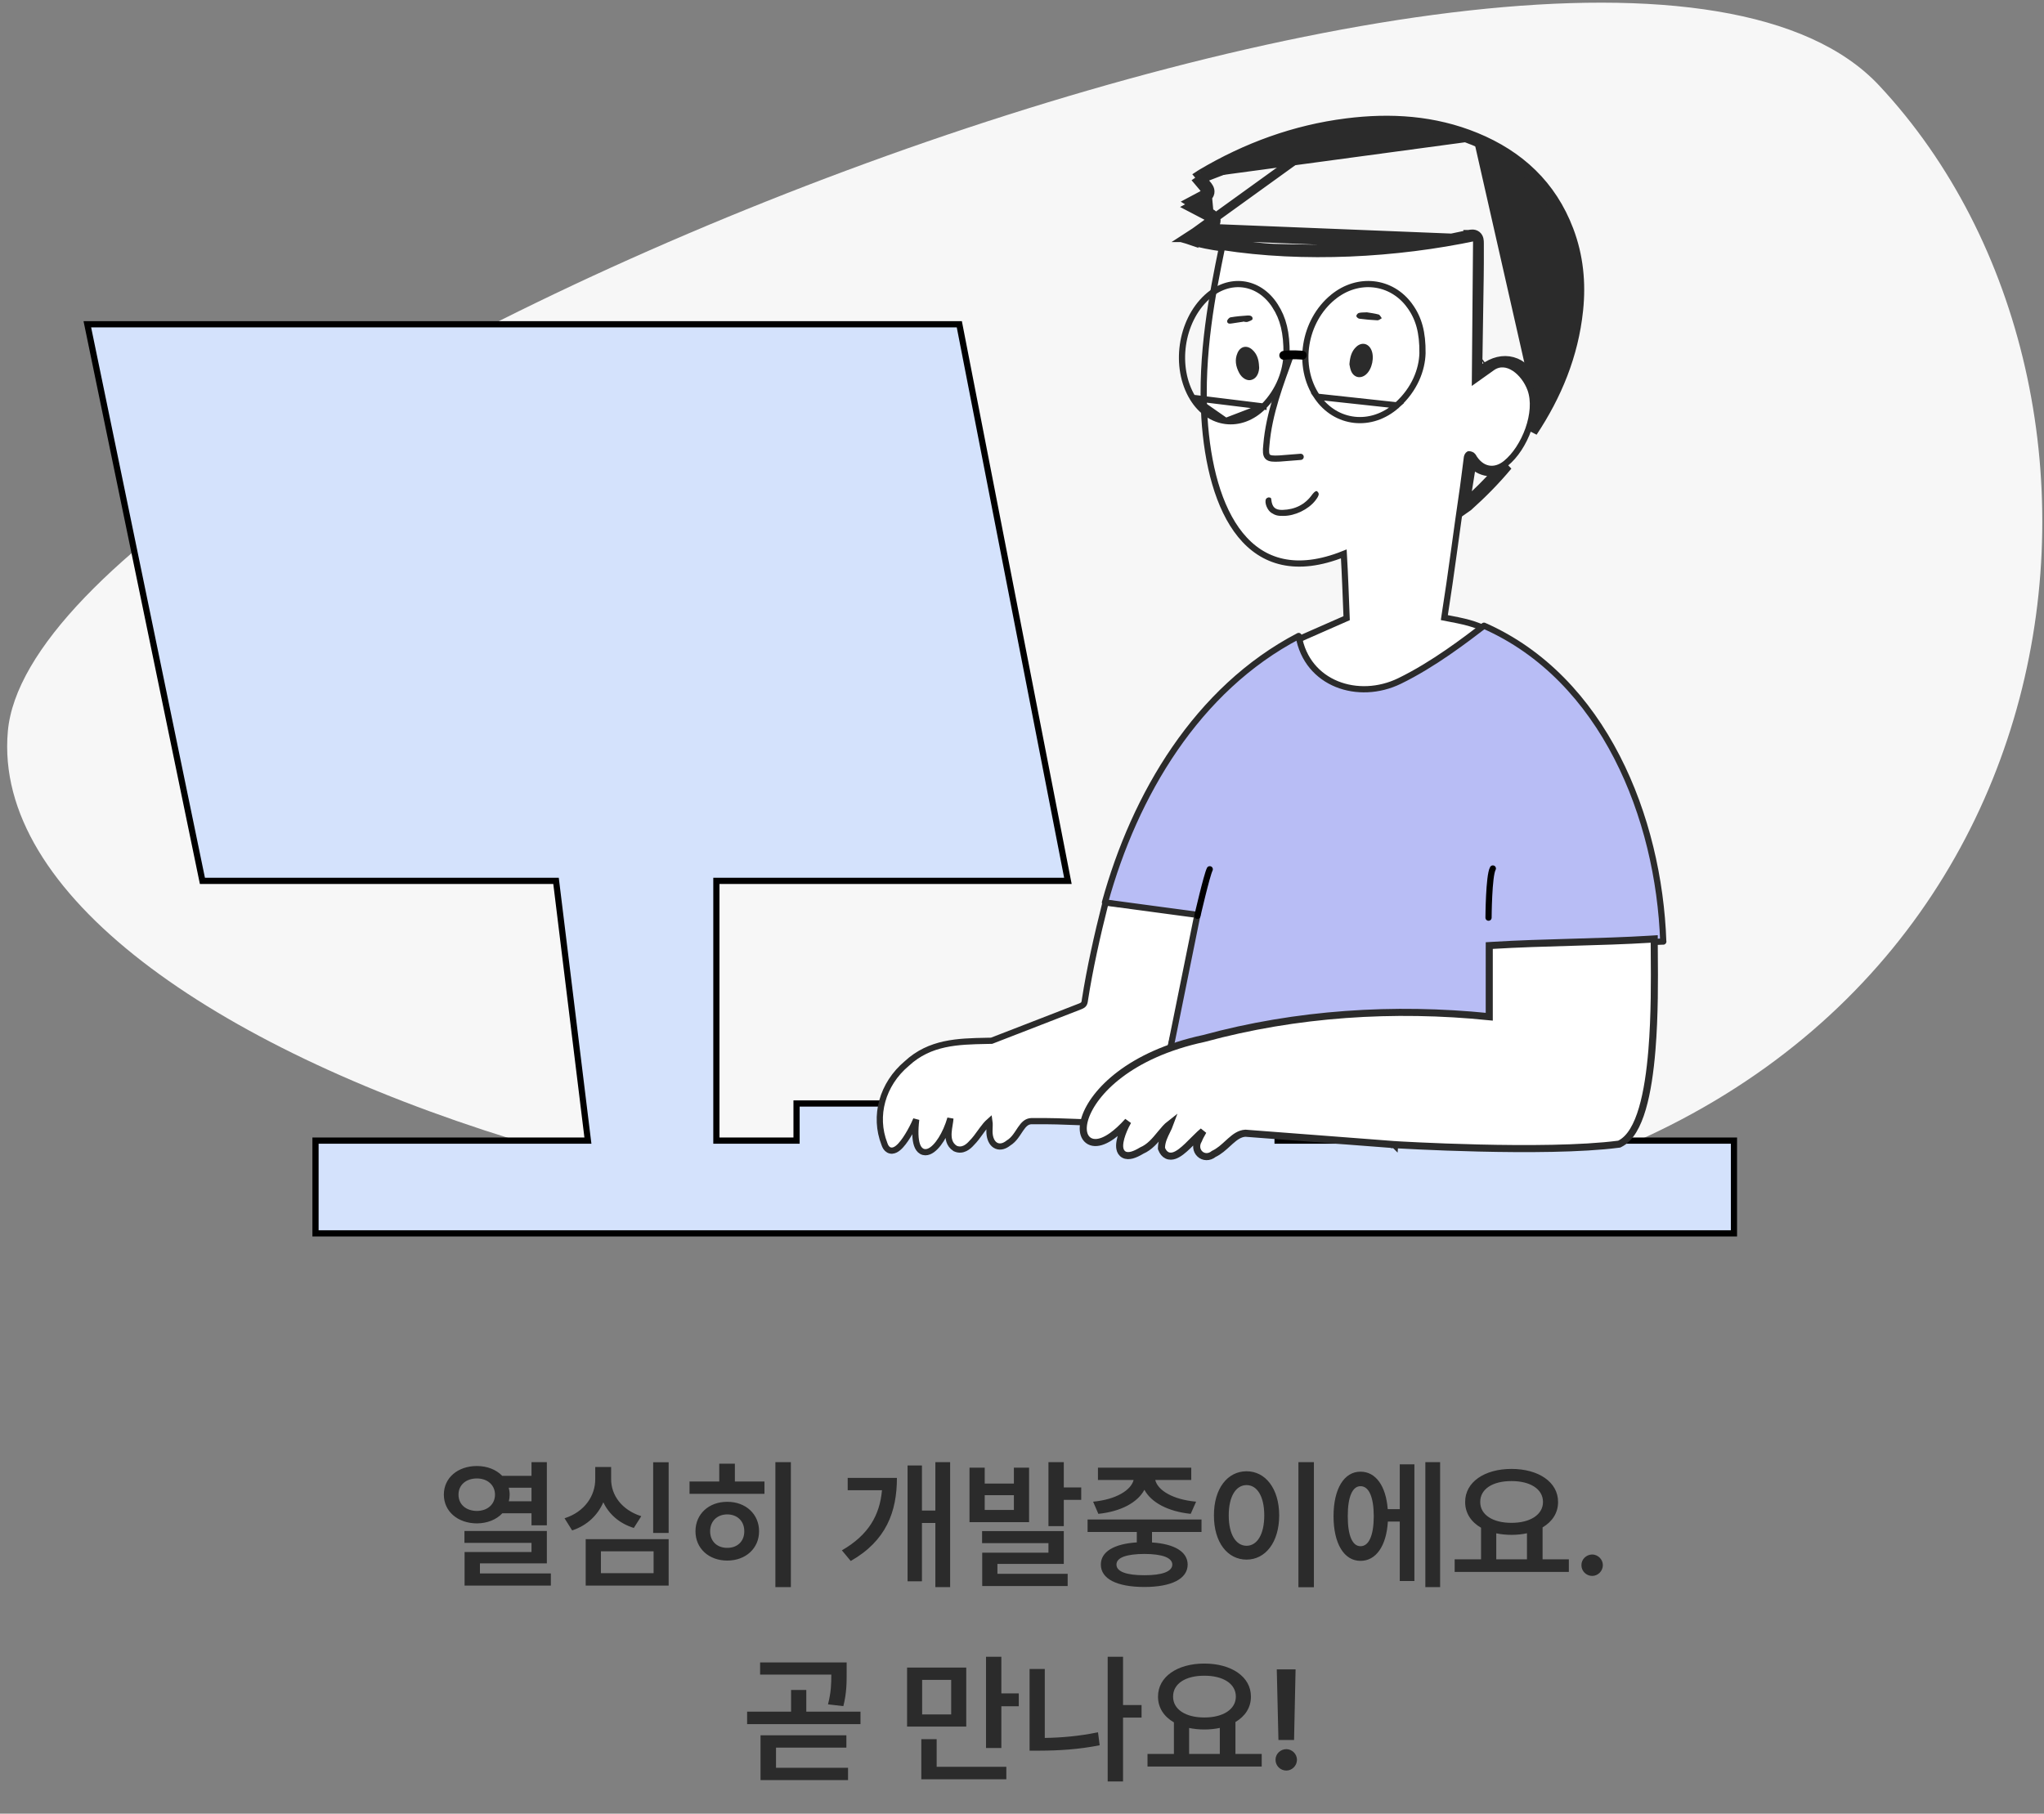 <svg width="231" height="205" viewBox="0 0 231 205" fill="none" xmlns="http://www.w3.org/2000/svg">
<rect x="0" y="0" width="231" height="205" fill="#808080" stroke="none"/>
<path fill-rule="evenodd" clip-rule="evenodd" d="M0.886 82.661C4.159 45.849 179.77 -25.2 212.372 9.667C244.974 44.534 236.722 117.872 168.401 134.629C100.079 151.386 -2.387 119.472 0.886 82.661Z" fill="#F7F7F7"/>
<path fill-rule="evenodd" clip-rule="evenodd" d="M108.415 36.651H9.87L22.875 99.563H62.839L66.442 128.922H35.657V139.408L195.961 139.408V128.922H144.385V124.728H90.021V128.922H80.96V99.563H120.688L108.415 36.651Z" fill="#D4E2FC"/>
<path d="M9.87 36.651V36.3H9.44L9.527 36.721L9.87 36.651ZM108.415 36.651L108.759 36.584L108.704 36.3H108.415V36.651ZM22.875 99.563L22.532 99.634L22.59 99.913H22.875V99.563ZM62.839 99.563L63.187 99.52L63.149 99.213H62.839V99.563ZM66.442 128.922V129.272H66.838L66.789 128.88L66.442 128.922ZM35.657 128.922V128.572H35.307V128.922H35.657ZM35.657 139.408H35.307V139.758H35.657V139.408ZM195.961 139.408V139.758H196.311V139.408H195.961ZM195.961 128.922H196.311V128.572H195.961V128.922ZM144.385 128.922H144.035V129.272H144.385V128.922ZM144.385 124.728H144.735V124.378H144.385V124.728ZM90.021 124.728V124.378H89.671V124.728H90.021ZM90.021 128.922V129.272H90.371V128.922H90.021ZM80.96 128.922H80.611V129.272H80.96V128.922ZM80.96 99.563V99.213H80.611V99.563H80.96ZM120.688 99.563V99.913H121.113L121.031 99.496L120.688 99.563ZM9.87 37.001H108.415V36.3H9.87V37.001ZM23.218 99.492L10.212 36.58L9.527 36.721L22.532 99.634L23.218 99.492ZM62.839 99.213H22.875V99.913H62.839V99.213ZM66.789 128.88L63.187 99.52L62.492 99.606L66.095 128.965L66.789 128.88ZM35.657 129.272H66.442V128.572H35.657V129.272ZM36.008 139.408V128.922H35.307V139.408H36.008ZM195.961 139.058L35.657 139.058V139.758L195.961 139.758V139.058ZM195.611 128.922V139.408H196.311V128.922H195.611ZM144.385 129.272H195.961V128.572H144.385V129.272ZM144.735 128.922V124.728H144.035V128.922H144.735ZM144.385 124.378H90.021V125.078H144.385V124.378ZM89.671 124.728V128.922H90.371V124.728H89.671ZM80.96 129.272H90.021V128.572H80.96V129.272ZM80.611 99.563V128.922H81.311V99.563H80.611ZM120.688 99.213H80.96V99.913H120.688V99.213ZM108.072 36.718L120.344 99.63L121.031 99.496L108.759 36.584L108.072 36.718Z" fill="black"/>
<path d="M134.595 26.564C134.555 26.587 134.516 26.61 134.478 26.635C134.54 26.655 134.604 26.675 134.669 26.695C134.671 26.695 134.674 26.696 134.676 26.697C134.821 26.741 134.971 26.783 135.127 26.825M134.595 26.564L162.574 27.712C157.139 28.735 151.66 28.724 146.127 28.612C145.89 28.607 145.673 28.603 145.471 28.6C143.167 28.56 142.919 28.555 138.112 27.913C136.927 27.754 135.595 27.495 134.558 27.184C134.579 27.17 134.598 27.156 134.616 27.144C134.692 27.092 134.753 27.049 134.841 26.999L134.849 26.995L134.856 26.99C134.947 26.935 135.037 26.88 135.127 26.825M134.595 26.564C134.92 26.365 135.245 26.169 135.571 25.973C135.896 25.776 136.221 25.581 136.547 25.381M134.595 26.564L152.18 13.878M135.127 26.825C135.36 26.683 135.594 26.542 135.829 26.401L135.83 26.4C136.154 26.205 136.481 26.008 136.808 25.807M135.127 26.825C136.056 27.073 137.166 27.282 138.179 27.417C142.96 28.056 143.201 28.061 145.469 28.1C145.673 28.103 145.894 28.107 146.137 28.112L146.138 28.112C151.67 28.224 157.103 28.233 162.482 27.221L162.484 27.221C163.145 27.099 163.776 26.962 164.416 26.823C164.927 26.713 165.445 26.601 165.987 26.494M134.133 27.047H134.249L134.281 27.097C134.231 27.08 134.182 27.064 134.133 27.047ZM134.133 27.047L134.174 26.929L134.133 26.865M134.133 27.047V26.865M134.133 26.865H134.196L134.214 26.812C134.187 26.83 134.16 26.848 134.133 26.865ZM136.808 25.807L166.086 26.984M136.808 25.807C136.808 25.807 136.808 25.807 136.808 25.807L136.547 25.381M136.808 25.807C136.807 25.807 136.807 25.808 136.807 25.808L136.547 25.381M136.808 25.807C136.964 25.712 137.113 25.601 137.227 25.468C137.343 25.332 137.449 25.14 137.442 24.902C137.435 24.664 137.317 24.479 137.194 24.352C137.072 24.227 136.918 24.127 136.759 24.043C136.311 23.806 135.858 23.57 135.406 23.335C135.262 23.26 135.119 23.186 134.976 23.111M136.808 25.807L136.343 20.811C136.454 20.944 136.562 21.082 136.637 21.221C136.712 21.361 136.787 21.559 136.744 21.789C136.702 22.021 136.56 22.18 136.436 22.284C136.315 22.386 136.162 22.475 136.007 22.559M165.987 26.494C165.987 26.494 165.986 26.494 165.985 26.494L166.086 26.984M165.987 26.494C165.988 26.494 165.989 26.494 165.989 26.494L166.086 26.984M165.987 26.494C166.122 26.466 166.267 26.443 166.404 26.445C166.544 26.447 166.734 26.477 166.899 26.613C167.064 26.749 167.13 26.928 167.16 27.064C167.189 27.198 167.194 27.344 167.194 27.481C167.194 27.732 167.195 27.983 167.195 28.235C167.196 29.243 167.197 30.257 167.18 31.27M166.086 26.984C166.596 26.879 166.694 26.963 166.694 27.481C166.694 27.733 166.695 27.985 166.695 28.238C166.696 29.246 166.697 30.254 166.68 31.262M167.18 31.27C167.18 31.269 167.18 31.269 167.18 31.269L166.68 31.262M167.18 31.27C167.152 33.244 167.121 35.221 167.089 37.196L167.089 37.197C167.063 38.871 167.036 40.545 167.012 42.217M167.18 31.27C167.18 31.27 167.18 31.27 167.18 31.27L166.68 31.262M166.68 31.262L167.012 42.217M167.012 42.217C167.225 42.009 167.448 41.806 167.679 41.631M167.012 42.217L167.981 42.03M167.679 41.631C167.68 41.631 167.68 41.631 167.68 41.63L167.981 42.03M167.679 41.631C167.679 41.632 167.679 41.632 167.678 41.632L167.981 42.03M167.679 41.631C168.719 40.839 169.877 40.568 170.932 40.855C171.988 41.142 172.851 41.962 173.353 43.168M167.981 42.03C169.863 40.594 171.982 41.176 172.892 43.36M173.353 43.168C173.353 43.168 173.353 43.168 173.353 43.167L172.892 43.36M173.353 43.168C173.913 44.509 173.926 45.891 173.685 47.221M173.353 43.168L172.892 43.36M172.892 43.36L173.685 47.221M173.685 47.221C173.656 47.269 173.627 47.317 173.598 47.364L173.165 47.281L173.685 47.221ZM173.685 47.221C173.675 47.273 173.666 47.325 173.655 47.376C173.555 47.896 173.417 48.389 173.241 48.858C175.984 44.714 177.874 40.191 178.411 35.078C178.74 31.969 178.439 28.924 177.327 25.997C175.396 20.907 171.745 17.519 166.778 15.481M173.685 47.221C175.924 43.507 177.445 39.491 177.914 35.025L177.914 35.025C178.235 31.984 177.94 29.018 176.859 26.175L176.859 26.174C174.984 21.23 171.443 17.936 166.589 15.944M166.589 15.944C166.589 15.944 166.589 15.944 166.589 15.944L166.778 15.481M166.589 15.944C161.981 14.059 157.169 13.752 152.243 14.374L152.243 14.374C146.429 15.107 141.025 17.09 135.993 20.075M166.589 15.944C166.589 15.944 166.589 15.944 166.589 15.944L166.778 15.481M166.778 15.481C162.071 13.556 157.167 13.248 152.18 13.878M165.619 56.876C165.615 56.904 165.61 56.932 165.606 56.959C165.606 56.962 165.605 56.965 165.605 56.968C165.572 57.176 165.541 57.378 165.511 57.573C165.697 57.446 165.861 57.332 165.904 57.292C167.516 55.85 169.037 54.312 170.422 52.649C170.063 52.927 169.669 53.126 169.258 53.236M165.619 56.876C166.9 55.727 168.121 54.518 169.258 53.236M165.619 56.876C165.727 56.184 165.847 55.434 165.967 54.688L165.996 54.51C166.114 53.771 166.231 53.041 166.335 52.383M165.619 56.876C165.603 56.891 165.587 56.905 165.571 56.92L165.571 56.92L165.565 56.925C165.567 56.922 165.565 56.924 165.556 56.931C165.542 56.941 165.512 56.964 165.458 57.002C165.384 57.054 165.29 57.118 165.189 57.188L165.161 57.207C165.124 57.232 165.087 57.258 165.05 57.283C165.184 56.411 165.345 55.412 165.502 54.432C165.644 53.545 165.784 52.673 165.9 51.923C165.925 51.949 165.951 51.975 165.977 52.003C166.044 52.073 166.122 52.156 166.188 52.227C166.255 52.299 166.311 52.359 166.334 52.382C166.334 52.382 166.334 52.383 166.335 52.383M169.258 53.236C168.984 53.309 168.703 53.343 168.419 53.334C167.666 53.311 166.939 52.989 166.335 52.383M169.258 53.236C169.535 52.923 169.807 52.607 170.074 52.285C169.015 53.076 167.691 53.035 166.688 52.029C166.668 52.009 166.623 51.961 166.565 51.899C166.525 51.856 166.48 51.807 166.432 51.756C166.401 51.955 166.369 52.164 166.335 52.381C166.335 52.382 166.335 52.382 166.335 52.383M135.735 19.647C140.82 16.63 146.29 14.62 152.18 13.878M135.735 19.647C135.653 19.697 135.573 19.75 135.492 19.804C135.605 19.937 135.713 20.064 135.818 20.187M135.735 19.647L135.99 20.077C135.991 20.076 135.992 20.076 135.993 20.075M135.735 19.647L135.997 20.073C135.996 20.074 135.994 20.074 135.993 20.075M152.18 13.878L135.818 20.187M135.818 20.187C135.741 20.238 135.664 20.292 135.579 20.35C135.524 20.388 135.466 20.428 135.403 20.471C135.596 20.698 135.778 20.913 135.959 21.131C136.393 21.649 136.372 21.796 135.77 22.118M135.818 20.187C135.876 20.149 135.934 20.112 135.993 20.075M135.77 22.118C135.334 22.355 134.898 22.587 134.44 22.829C134.466 22.845 134.487 22.857 134.511 22.869L134.519 22.873L134.519 22.873C134.671 22.952 134.823 23.032 134.976 23.111M135.77 22.118L136.008 22.558C136.008 22.558 136.007 22.558 136.007 22.559M135.77 22.118L136.006 22.559C136.006 22.559 136.007 22.559 136.007 22.559M134.976 23.111C134.8 23.205 134.622 23.299 134.439 23.395C134.686 23.524 134.932 23.652 135.178 23.78C135.629 24.014 136.078 24.248 136.526 24.485C137.071 24.772 137.085 25.052 136.547 25.381M134.976 23.111C135.326 22.925 135.667 22.743 136.007 22.559" fill="#2B2B2B" stroke="#2B2B2B"/>
<path d="M166.827 26.864C157.785 28.784 147.313 29.349 138.112 27.913C137.025 33.173 135.679 40.044 136.115 47.173C136.761 57.703 141.073 66.93 151.869 62.606C152.007 64.995 152.094 67.483 152.188 69.872L149.227 71.174L146.266 72.477V73.965L146.629 75.453C150.776 83.99 164.124 76.324 168.38 71.36C166.652 70.443 165.48 70.244 163.23 69.806C164.093 64.336 164.528 60.578 165.34 55.1C165.507 53.969 165.623 52.823 165.783 51.684C165.804 51.558 165.928 51.342 166 51.342C166.16 51.349 166.384 51.424 166.457 51.543C167.378 53.165 168.897 53.406 170.173 52.379C172.312 50.652 173.91 46.602 172.961 43.99C172.265 42.093 170.292 40.405 168.654 41.544L166.688 42.942L166.827 26.864Z" fill="white"/>
<path d="M145.916 40.044C144.713 43.379 143.415 46.713 143.118 50.285C142.958 51.744 143.19 51.9 144.604 51.826L146.991 51.638M138.112 27.913C147.313 29.349 157.785 28.784 166.827 26.864L166.688 42.942L168.654 41.544C170.292 40.405 172.265 42.093 172.961 43.99C173.91 46.602 172.312 50.652 170.173 52.379C168.897 53.406 167.378 53.165 166.457 51.543C166.384 51.424 166.16 51.349 166 51.342C165.928 51.342 165.804 51.558 165.783 51.684C165.623 52.823 165.507 53.969 165.34 55.1C164.528 60.578 164.093 64.336 163.23 69.806C165.48 70.244 166.652 70.443 168.38 71.36C164.124 76.324 150.776 83.99 146.629 75.453L146.266 73.965V72.477L149.227 71.174L152.188 69.872C152.094 67.483 152.007 64.995 151.869 62.606C141.073 66.93 136.761 57.703 136.115 47.173C135.679 40.044 137.025 33.173 138.112 27.913Z" stroke="#2B2B2B" stroke-width="0.7" stroke-linecap="round"/>
<path d="M135.669 103.467L135.73 103.112L135.373 103.061C133.714 102.826 132.003 102.675 130.301 102.527L130.149 102.514C128.496 102.37 126.855 102.228 125.265 102.012L124.956 101.971L124.879 102.273C124.034 105.578 123.132 109.631 122.612 113.017L122.611 113.025L122.61 113.033C122.582 113.298 122.526 113.427 122.462 113.508C122.396 113.591 122.287 113.668 122.058 113.757C120.591 114.323 119.13 114.893 117.67 115.463C115.804 116.19 113.94 116.918 112.065 117.636C111.854 117.641 111.642 117.645 111.43 117.649C108.287 117.714 105.098 117.779 102.472 120.217C99.712 122.541 98.719 126.134 99.949 129.293C100.043 129.583 100.191 129.837 100.433 129.969C100.698 130.114 100.974 130.06 101.191 129.951C101.404 129.845 101.607 129.666 101.792 129.466C101.98 129.263 102.167 129.017 102.345 128.755C102.702 128.231 103.038 127.619 103.293 127.088C103.387 126.893 103.471 126.707 103.542 126.539C103.388 127.869 103.428 128.806 103.629 129.398C103.735 129.714 103.904 129.978 104.16 130.123C104.428 130.275 104.72 130.258 104.981 130.156C105.471 129.963 105.958 129.433 106.373 128.774C106.776 128.134 107.145 127.318 107.409 126.412C107.396 126.611 107.36 126.836 107.319 127.09L107.313 127.124C107.267 127.405 107.216 127.716 107.198 128.02C107.16 128.645 107.253 129.364 107.931 129.799L107.953 129.813L107.977 129.823C108.381 130.004 108.764 129.944 109.081 129.787C109.38 129.637 109.629 129.398 109.817 129.185C110.185 128.82 110.498 128.385 110.789 127.98C110.86 127.882 110.929 127.785 110.998 127.692C111.262 127.333 111.522 127.009 111.819 126.747C111.84 126.888 111.845 127.042 111.841 127.211C111.839 127.281 111.836 127.356 111.833 127.435C111.821 127.714 111.807 128.039 111.859 128.346L111.859 128.347C111.952 128.881 112.195 129.337 112.633 129.515C113.072 129.694 113.548 129.531 113.965 129.198C114.296 128.999 114.55 128.727 114.761 128.451C114.902 128.266 115.038 128.061 115.163 127.87C115.224 127.778 115.282 127.689 115.338 127.608C115.703 127.077 116.024 126.745 116.562 126.722C118.818 126.704 120.373 126.768 121.525 126.815C121.565 126.817 121.604 126.818 121.643 126.82C122.795 126.867 123.573 126.897 124.251 126.783C124.95 126.666 125.529 126.402 126.308 125.908C126.837 125.573 127.475 125.121 128.318 124.523C128.7 124.252 129.124 123.951 129.599 123.618L129.636 123.592L129.665 123.558L129.398 123.332C129.665 123.558 129.665 123.558 129.665 123.558L129.665 123.558L129.666 123.557L129.667 123.556L129.672 123.55L129.69 123.528C129.706 123.509 129.728 123.482 129.757 123.446C129.814 123.375 129.896 123.272 129.995 123.142C130.194 122.882 130.463 122.512 130.746 122.071C131.307 121.2 131.944 120.022 132.181 118.862C132.48 117.609 132.789 116.38 133.101 115.139C133.984 111.623 134.891 108.011 135.669 103.467Z" fill="white" stroke="#2B2B2B" stroke-width="0.7"/>
<path d="M187.978 106.422L168.777 107.254V118.285C156.824 117.208 132.311 118.285 132.311 118.285L135.322 103.409C135.322 103.409 135.322 103.409 124.875 102.004C128.234 89.82 135.287 77.874 146.767 71.883C147.707 77.328 153.513 79.237 158.169 76.972C162.02 75.099 165.641 72.302 167.711 70.723C181.239 76.685 187.491 92.427 187.971 106.429L187.978 106.422Z" fill="#B8BDF5" stroke="#2B2B2B" stroke-width="0.7" stroke-linejoin="round"/>
<path d="M168.683 106.855L168.308 106.878L168.307 107.253C168.302 109.174 168.304 111.823 168.306 113.687C168.307 114.155 168.307 114.574 168.307 114.919C157.541 113.826 146.523 114.526 136.057 117.378C127.624 119.181 123.593 123.485 122.644 126.318C122.408 127.023 122.349 127.683 122.514 128.2C122.599 128.464 122.745 128.698 122.962 128.869C123.18 129.041 123.446 129.129 123.737 129.14C124.301 129.162 124.966 128.896 125.69 128.379C126.229 127.993 126.826 127.451 127.471 126.733C127.38 126.893 127.292 127.06 127.208 127.23C126.924 127.811 126.678 128.461 126.58 129.022C126.531 129.3 126.513 129.584 126.564 129.836C126.615 130.094 126.749 130.36 127.03 130.509C127.297 130.651 127.614 130.64 127.93 130.556C128.245 130.472 128.612 130.301 129.037 130.043C129.928 129.662 130.56 128.894 131.101 128.235C131.119 128.213 131.136 128.192 131.153 128.171C131.529 127.715 131.861 127.323 132.214 127.049C132.128 127.284 132.007 127.533 131.869 127.811L131.852 127.847C131.589 128.377 131.275 129.01 131.263 129.728L131.262 129.81L131.293 129.885C131.421 130.2 131.612 130.457 131.893 130.589C132.178 130.724 132.475 130.693 132.732 130.604C133.22 130.435 133.737 129.994 134.201 129.553C134.426 129.34 134.652 129.112 134.871 128.891L134.918 128.844C135.153 128.608 135.379 128.382 135.592 128.184C135.723 128.063 135.845 127.955 135.958 127.865C135.948 127.886 135.937 127.908 135.925 127.931C135.879 128.019 135.834 128.099 135.784 128.187C135.753 128.242 135.72 128.3 135.684 128.365C135.606 128.507 135.524 128.666 135.462 128.839C135.106 129.418 135.2 130.054 135.604 130.433C136.013 130.818 136.65 130.853 137.177 130.425C137.792 130.135 138.307 129.661 138.762 129.242C138.861 129.151 138.957 129.063 139.051 128.98C139.609 128.482 140.109 128.129 140.741 128.087C143.557 128.301 147.767 128.623 151.277 128.892C153.037 129.027 154.622 129.149 155.767 129.236L157.12 129.34L157.488 129.369L157.583 129.376L157.607 129.378L157.614 129.378L157.615 129.378L157.616 129.379C157.616 129.379 157.616 129.379 157.646 128.984L157.616 129.379L157.622 129.379L157.646 128.98C157.622 129.379 157.622 129.379 157.622 129.379L157.623 129.379L157.625 129.379L157.634 129.38L157.671 129.382L157.815 129.39C157.941 129.398 158.127 129.408 158.367 129.421C158.847 129.448 159.541 129.484 160.4 129.524C162.117 129.604 164.494 129.7 167.131 129.761C172.398 129.885 178.733 129.874 182.928 129.327L182.994 129.319L183.054 129.289C183.671 128.985 184.172 128.444 184.583 127.767C184.995 127.089 185.331 126.25 185.607 125.311C186.16 123.432 186.491 121.095 186.688 118.701C187.015 114.737 186.98 110.559 186.958 107.958C186.954 107.416 186.95 106.944 186.95 106.555V106.129L186.525 106.156C183.745 106.33 180.703 106.417 177.643 106.505L177.615 106.505C174.568 106.592 171.504 106.68 168.683 106.855Z" fill="white" stroke="#2B2B2B" stroke-width="0.8"/>
<path d="M157.866 45.815L157.867 45.814C159.887 44.009 160.709 41.78 160.761 39.926C160.784 37.56 160.345 35.977 159.315 34.557L159.314 34.557C157.258 31.72 153.463 31.283 150.653 33.582L150.652 33.582C147.332 36.295 146.527 41.425 148.85 44.838L157.866 45.815ZM157.866 45.815C154.991 48.39 150.954 47.929 148.85 44.838L157.866 45.815Z" stroke="#2B2B2B" stroke-width="0.7"/>
<path d="M145.055 58.312C144.385 58.32 144.148 58.258 143.688 57.971C143.235 57.684 142.88 56.844 143.068 56.411C143.124 56.285 143.34 56.223 143.34 56.223C143.688 56.223 143.661 56.355 143.675 56.488C143.772 57.312 144.093 57.662 144.957 57.634C146.33 57.592 147.48 57.054 148.296 55.9C148.296 55.9 148.677 55.378 148.86 55.537C149.043 55.696 149.055 55.844 149.014 55.97C148.944 56.194 148.79 56.397 148.644 56.585C147.85 57.592 146.344 58.312 145.055 58.312Z" fill="#2B2B2B"/>
<path d="M152.503 41.182C152.565 40.371 152.733 39.693 153.297 39.182C153.883 38.651 154.621 38.791 154.963 39.511C155.36 40.329 155.075 41.72 154.385 42.321C153.757 42.866 152.977 42.678 152.677 41.895C152.579 41.643 152.545 41.37 152.503 41.182Z" fill="#2B2B2B"/>
<path d="M154.454 35.296C154.859 35.366 155.34 35.422 155.8 35.547C155.946 35.589 156.043 35.82 156.162 35.967C156.002 36.051 155.834 36.212 155.674 36.205C154.991 36.177 154.301 36.107 153.625 36.023C153.493 36.009 153.29 35.834 153.283 35.722C153.283 35.603 153.444 35.401 153.569 35.373C153.827 35.303 154.106 35.324 154.454 35.303V35.296Z" fill="#2B2B2B"/>
<path d="M142.797 45.947L142.797 45.946C144.609 44.129 145.352 41.877 145.399 39.994C145.42 37.6 145.023 35.997 144.096 34.563L144.096 34.562C143.167 33.124 141.861 32.317 140.492 32.143C139.123 31.97 137.655 32.425 136.396 33.582L136.396 33.582C133.418 36.314 132.683 41.505 134.779 44.963L142.797 45.947ZM142.797 45.947C141.506 47.245 139.969 47.761 138.536 47.584M142.797 45.947L138.536 47.584M138.536 47.584C137.103 47.407 135.73 46.532 134.779 44.963L138.536 47.584Z" stroke="#2B2B2B" stroke-width="0.7"/>
<path d="M142.299 41.447C142.299 41.51 142.299 41.58 142.299 41.643C142.243 42.363 141.888 42.852 141.351 42.957C140.891 43.048 140.355 42.733 140.041 42.146C139.658 41.419 139.511 40.65 139.867 39.867C140.201 39.127 140.933 38.987 141.532 39.532C142.097 40.042 142.271 40.72 142.292 41.454L142.299 41.447Z" fill="#2B2B2B"/>
<path d="M140.626 36.344C140.166 36.414 139.706 36.477 139.246 36.554C138.995 36.596 138.703 36.631 138.682 36.309C138.675 36.163 138.905 35.897 139.065 35.869C139.713 35.757 140.368 35.701 141.024 35.659C141.281 35.645 141.602 35.729 141.553 36.065C141.532 36.198 141.212 36.295 141.017 36.372C140.905 36.414 140.766 36.379 140.633 36.379C140.633 36.365 140.633 36.351 140.633 36.337L140.626 36.344Z" fill="#2B2B2B"/>
<path d="M147.173 40.146C147.173 40.146 145.959 40.031 145.082 40.165" stroke="black" stroke-linecap="round" stroke-linejoin="round"/>
<path d="M135.324 103.516C135.324 103.516 136.379 98.936 136.718 98.253" stroke="black" stroke-width="0.7" stroke-linecap="round" stroke-linejoin="round"/>
<path d="M168.225 103.723C168.225 103.723 168.251 98.973 168.712 98.165" stroke="black" stroke-width="0.7" stroke-linecap="round" stroke-linejoin="round"/>
<path d="M53.895 165.703C55.075 165.703 56.083 166.117 56.754 166.812H60.067V165.266H61.801V172.406H60.067V171.047H56.77C56.106 171.758 55.083 172.18 53.895 172.188C51.754 172.18 50.161 170.852 50.161 168.938C50.161 167.023 51.754 165.703 53.895 165.703ZM51.817 168.938C51.817 170.062 52.684 170.773 53.895 170.781C55.067 170.773 55.934 170.062 55.942 168.938C55.934 167.828 55.067 167.109 53.895 167.109C52.684 167.109 51.817 167.828 51.817 168.938ZM52.489 174.391V173.047H61.801V176.703H54.239V177.844H62.254V179.219H52.504V175.422H60.067V174.391H52.489ZM57.497 168.156C57.559 168.406 57.598 168.664 57.598 168.938C57.598 169.195 57.567 169.453 57.504 169.688H60.067V168.156H57.497ZM75.567 165.281V173.266H73.817V165.281H75.567ZM63.801 171.609C66.09 170.883 67.278 169.047 67.27 167.188V165.812H69.067V167.188C69.059 168.992 70.262 170.672 72.473 171.375L71.629 172.703C69.997 172.195 68.825 171.156 68.184 169.805C67.551 171.258 66.356 172.422 64.661 172.984L63.801 171.609ZM66.192 179.219V173.969H75.567V179.219H66.192ZM67.911 177.812H73.864V175.344H67.911V177.812ZM89.379 165.266V179.391H87.629V165.266H89.379ZM77.926 168.844V167.453H81.286V165.438H83.051V167.453H86.395V168.844H77.926ZM78.598 173.078C78.598 171.125 80.114 169.742 82.192 169.75C84.262 169.742 85.786 171.125 85.786 173.078C85.786 175.023 84.262 176.391 82.192 176.391C80.114 176.391 78.598 175.023 78.598 173.078ZM80.254 173.078C80.254 174.227 81.059 174.961 82.192 174.953C83.317 174.961 84.122 174.227 84.114 173.078C84.122 171.93 83.317 171.172 82.192 171.172C81.059 171.172 80.254 171.93 80.254 173.078ZM107.379 165.266V179.391H105.708V172.141H104.192V178.734H102.567V165.641H104.192V170.734H105.708V165.266H107.379ZM95.145 175.234C98.153 173.5 99.426 171.266 99.676 168.438H95.801V167.047H101.364C101.364 170.867 100.161 174.148 96.145 176.438L95.145 175.234ZM111.286 165.891V167.688H114.583V165.891H116.301V172.047H109.567V165.891H111.286ZM110.989 174.422V173.062H120.223V176.766H112.723V177.891H120.661V179.266H111.004V175.5H118.489V174.422H110.989ZM111.286 170.672H114.583V169H111.286V170.672ZM118.489 172.5V165.266H120.223V168.125H122.192V169.531H120.223V172.5H118.489ZM135.786 171.75V173.156H130.192V174.344C132.715 174.508 134.215 175.383 134.223 176.844C134.215 178.469 132.372 179.375 129.333 179.375C126.247 179.375 124.411 178.469 124.411 176.844C124.411 175.383 125.911 174.5 128.473 174.336V173.156H122.911V171.75H135.786ZM123.536 169.734C126.129 169.492 127.825 168.438 128.114 167.281H124.083V165.891H134.629V167.281H130.559C130.84 168.445 132.52 169.492 135.176 169.734L134.567 171.109C131.997 170.844 130.098 169.82 129.333 168.391C128.567 169.82 126.692 170.844 124.129 171.109L123.536 169.734ZM126.176 176.844C126.168 177.625 127.278 178.055 129.333 178.047C131.356 178.055 132.473 177.625 132.489 176.844C132.473 176.062 131.356 175.648 129.333 175.641C127.278 175.648 126.168 176.062 126.176 176.844ZM148.489 165.266V179.406H146.739V165.266H148.489ZM137.192 171.281C137.184 168.234 138.739 166.297 140.879 166.297C142.997 166.297 144.559 168.234 144.567 171.281C144.559 174.352 142.997 176.281 140.879 176.281C138.739 176.281 137.184 174.352 137.192 171.281ZM138.864 171.281C138.864 173.453 139.684 174.711 140.879 174.719C142.067 174.711 142.879 173.453 142.879 171.281C142.879 169.125 142.067 167.859 140.879 167.859C139.684 167.859 138.864 169.125 138.864 171.281ZM162.754 165.266V179.391H161.083V165.266H162.754ZM150.708 171.375C150.708 168.266 151.911 166.336 153.754 166.344C155.465 166.336 156.629 167.938 156.833 170.578H158.192V165.516H159.848V178.703H158.192V171.984H156.848C156.684 174.742 155.504 176.43 153.754 176.422C151.911 176.43 150.708 174.492 150.708 171.375ZM152.317 171.375C152.309 173.586 152.856 174.773 153.754 174.766C154.692 174.773 155.247 173.586 155.254 171.375C155.247 169.172 154.692 167.977 153.754 167.984C152.856 167.977 152.309 169.172 152.317 171.375ZM177.301 176.25V177.672H164.395V176.25H167.379V172.68C166.254 172.031 165.575 171.016 165.583 169.766C165.575 167.516 167.778 166.031 170.817 166.031C173.872 166.031 176.09 167.516 176.083 169.766C176.09 171 175.426 171.992 174.333 172.641V176.25H177.301ZM167.286 169.766C167.278 171.211 168.708 172.133 170.817 172.125C172.918 172.133 174.379 171.211 174.379 169.766C174.379 168.297 172.918 167.398 170.817 167.406C168.708 167.398 167.278 168.297 167.286 169.766ZM169.098 176.25H172.567V173.305C172.028 173.422 171.442 173.484 170.817 173.484C170.208 173.484 169.629 173.422 169.098 173.312V176.25ZM179.942 178.125C179.27 178.125 178.715 177.578 178.723 176.906C178.715 176.25 179.27 175.711 179.942 175.703C180.59 175.711 181.145 176.25 181.145 176.906C181.145 177.578 180.59 178.125 179.942 178.125ZM95.684 187.906V189.078C95.684 190.188 95.684 191.367 95.309 192.844L93.575 192.641C93.926 191.281 93.95 190.297 93.95 189.281H85.903V187.906H95.684ZM84.434 194.875V193.469H89.403V191.016H91.122V193.469H97.247V194.875H84.434ZM85.95 201.203V196.141H95.653V197.531H87.7V199.812H95.84V201.203H85.95ZM109.2 188.484V195.156H102.512V188.484H109.2ZM104.122 201.109V196.578H105.856V199.703H113.731V201.109H104.122ZM104.215 193.781H107.497V189.875H104.215V193.781ZM111.434 197.578V187.266H113.168V191.406H115.137V192.859H113.168V197.578H111.434ZM129.012 192.719V194.141H126.918V201.359H125.184V187.266H126.918V192.719H129.012ZM116.356 197.875V188.641H118.075V196.438C119.958 196.406 121.958 196.242 124.09 195.797L124.278 197.266C121.895 197.742 119.637 197.867 117.543 197.875H116.356ZM142.59 198.25V199.672H129.684V198.25H132.668V194.68C131.543 194.031 130.864 193.016 130.872 191.766C130.864 189.516 133.067 188.031 136.106 188.031C139.161 188.031 141.379 189.516 141.372 191.766C141.379 193 140.715 193.992 139.622 194.641V198.25H142.59ZM132.575 191.766C132.567 193.211 133.997 194.133 136.106 194.125C138.208 194.133 139.668 193.211 139.668 191.766C139.668 190.297 138.208 189.398 136.106 189.406C133.997 189.398 132.567 190.297 132.575 191.766ZM134.387 198.25H137.856V195.305C137.317 195.422 136.731 195.484 136.106 195.484C135.497 195.484 134.918 195.422 134.387 195.312V198.25ZM146.418 188.688L146.247 196.672H144.481L144.293 188.688H146.418ZM144.153 198.906C144.145 198.25 144.7 197.711 145.372 197.703C146.02 197.711 146.575 198.25 146.575 198.906C146.575 199.578 146.02 200.125 145.372 200.125C144.7 200.125 144.145 199.578 144.153 198.906Z" fill="#2B2B2B"/>
</svg>
